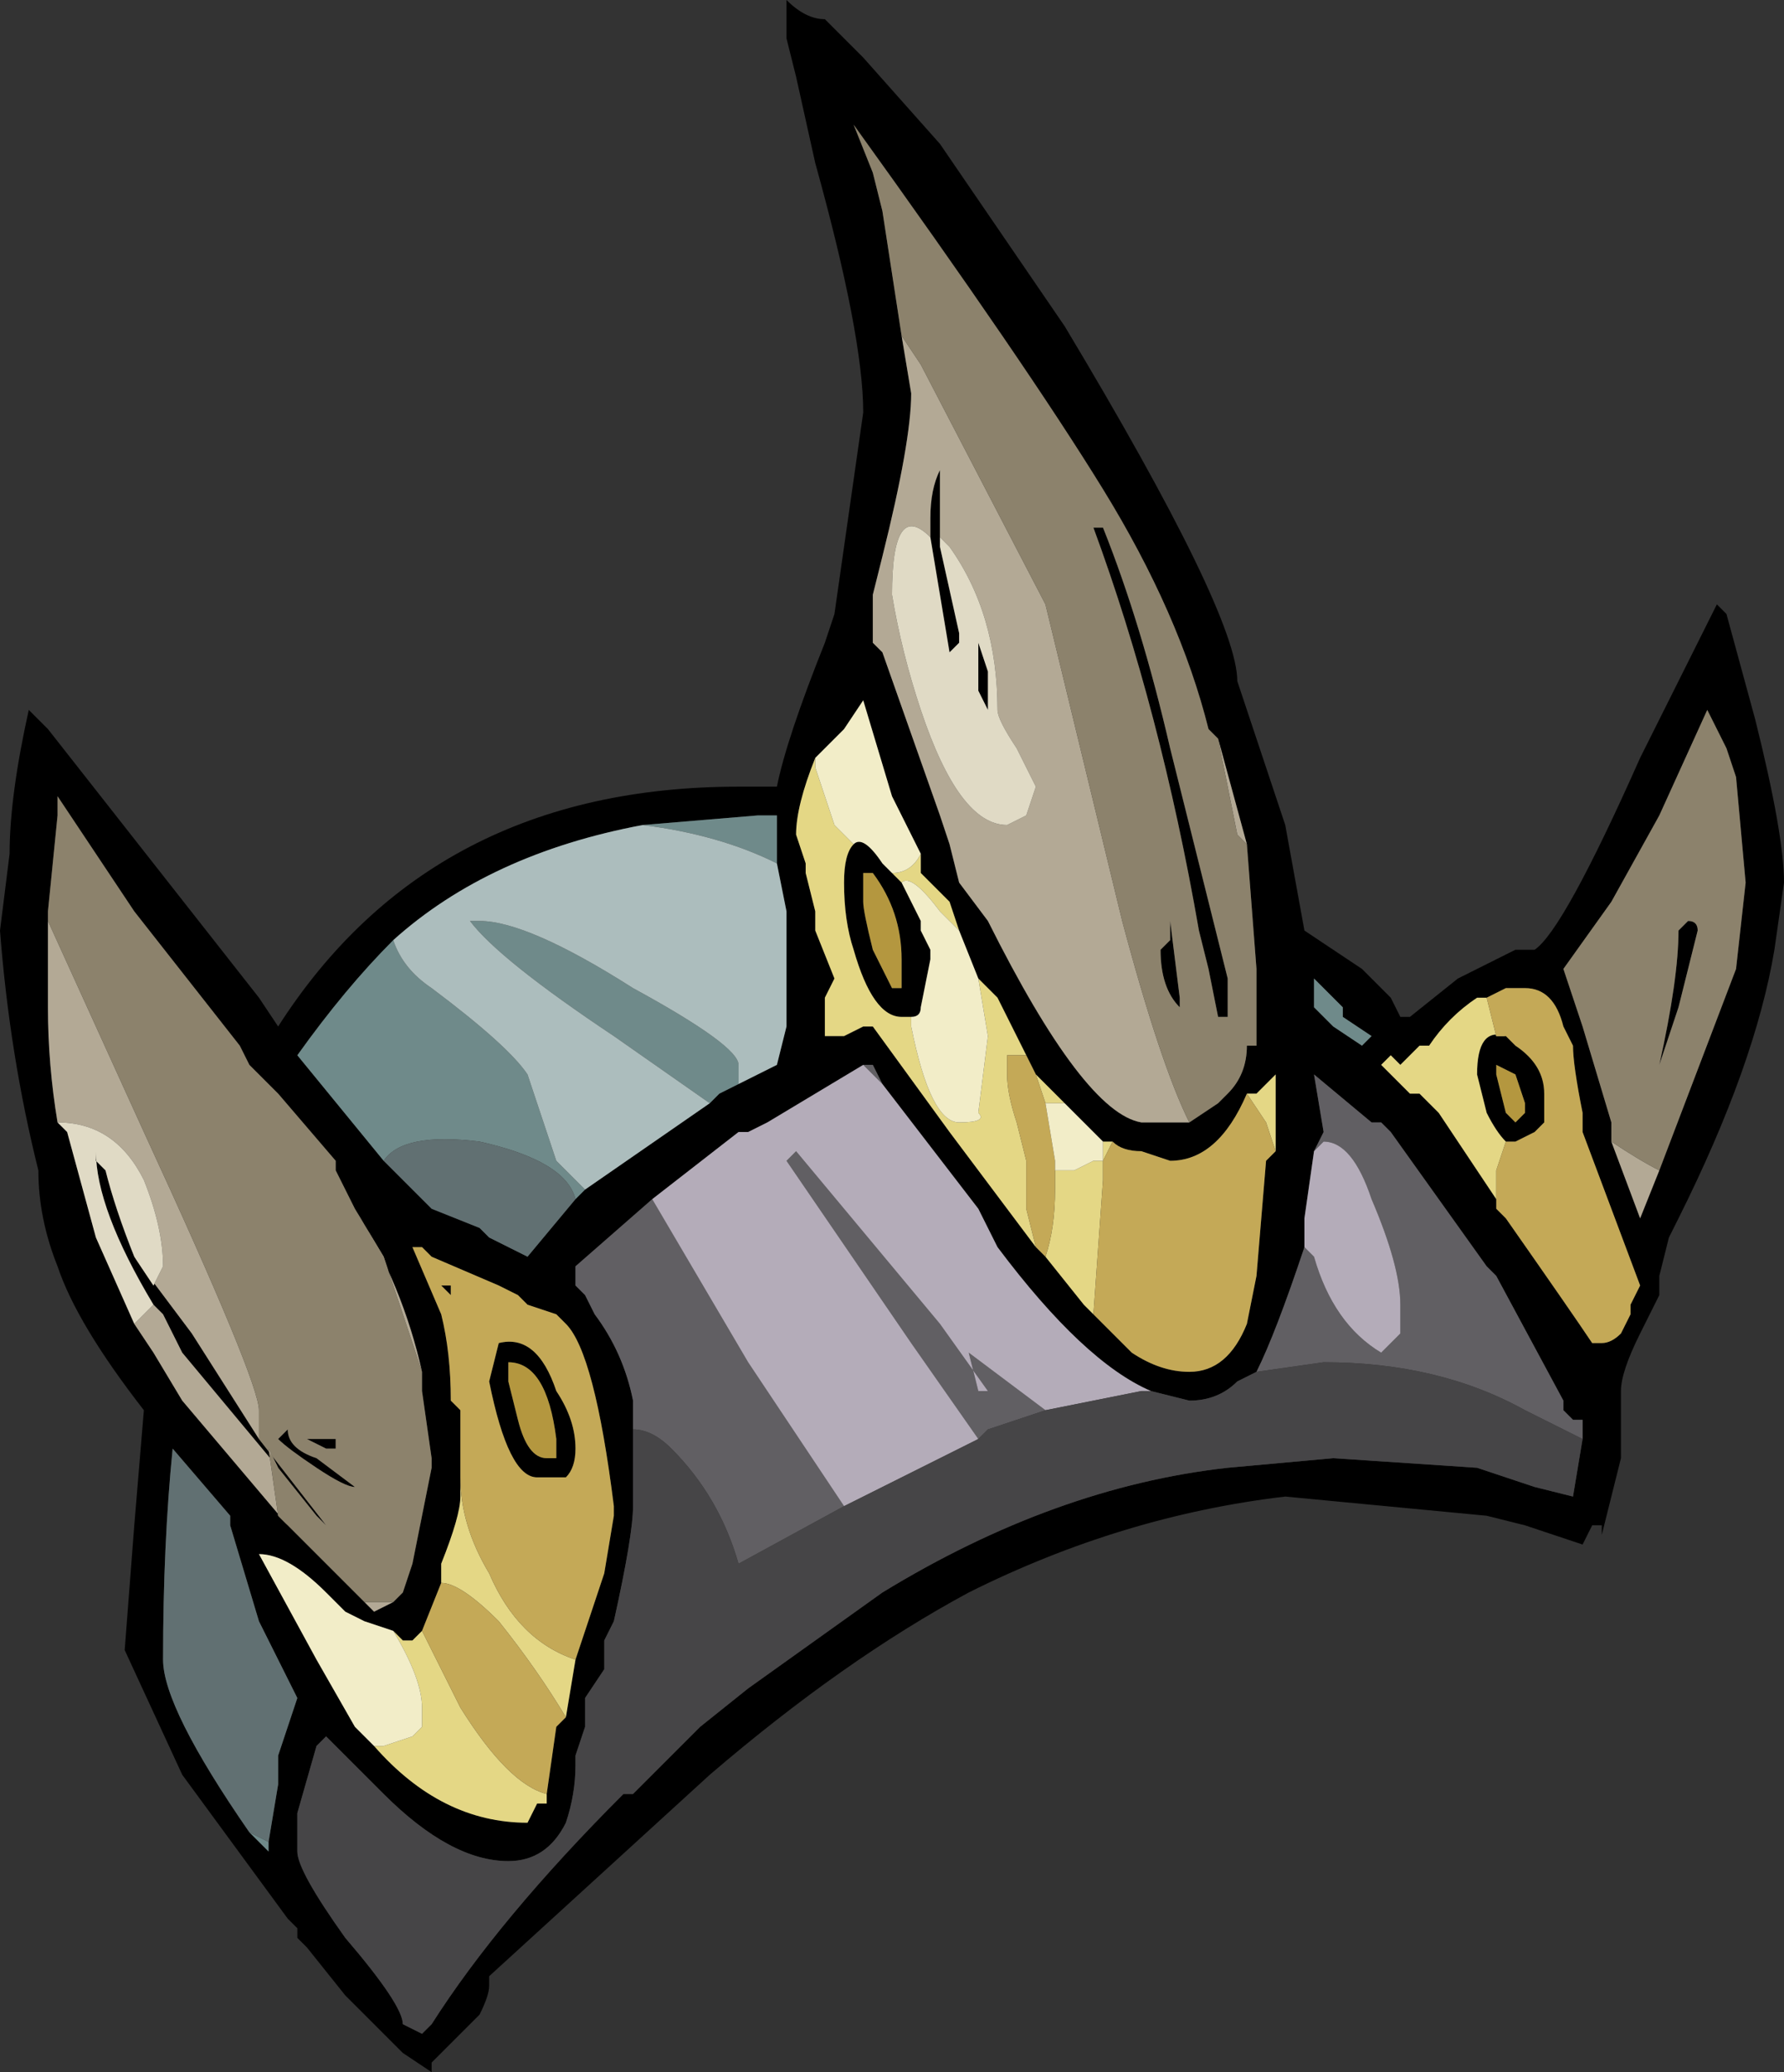 <?xml version="1.0" encoding="UTF-8" standalone="no"?>
<svg xmlns:ffdec="https://www.free-decompiler.com/flash" xmlns:xlink="http://www.w3.org/1999/xlink" ffdec:objectType="shape" height="10.8px" width="9.3px" xmlns="http://www.w3.org/2000/svg">
  <rect width="100%" height="100%" fill="#333333" stroke="none"/>
  <g transform="matrix(1.0, 0.0, 0.0, 1.0, 3.7, 9.9)">
    <path d="M0.6 -9.8 L0.8 -9.6 1.2 -9.15 1.85 -8.2 Q2.75 -6.7 2.75 -6.35 L3.0 -5.6 3.1 -5.05 3.4 -4.85 3.55 -4.7 3.6 -4.6 3.65 -4.6 3.9 -4.8 4.2 -4.95 4.3 -4.95 Q4.45 -5.05 4.85 -5.95 L5.25 -6.75 5.3 -6.7 5.45 -6.15 Q5.6 -5.55 5.6 -5.3 L5.55 -4.95 Q5.45 -4.35 5.05 -3.55 L5.0 -3.45 4.95 -3.25 4.95 -3.15 4.85 -2.95 Q4.75 -2.75 4.75 -2.65 L4.75 -2.3 4.65 -1.9 4.65 -1.95 4.6 -1.95 4.55 -1.85 4.25 -1.95 4.05 -2.0 3.0 -2.1 Q2.15 -2.0 1.35 -1.6 0.7 -1.25 0.0 -0.65 L-1.15 0.4 -1.15 0.45 Q-1.15 0.5 -1.2 0.6 L-1.45 0.85 -1.45 0.9 -1.6 0.8 -1.9 0.5 -2.1 0.25 -2.15 0.2 -2.15 0.15 -2.2 0.1 -2.75 -0.65 -3.05 -1.3 -3.0 -1.95 -2.95 -2.55 Q-3.3 -3.0 -3.4 -3.3 -3.5 -3.55 -3.5 -3.8 -3.65 -4.4 -3.7 -5.05 L-3.65 -5.45 Q-3.65 -5.75 -3.55 -6.2 L-3.45 -6.1 -2.35 -4.7 -2.25 -4.55 Q-1.45 -5.8 0.15 -5.8 L0.35 -5.8 Q0.4 -6.05 0.6 -6.55 L0.65 -6.7 0.8 -7.75 Q0.8 -8.15 0.55 -9.05 L0.45 -9.5 0.4 -9.7 0.4 -9.9 Q0.5 -9.8 0.6 -9.8 M2.65 -6.05 L2.6 -6.1 Q2.45 -6.7 2.05 -7.35 1.65 -8.0 0.75 -9.25 L0.85 -9.0 0.9 -8.8 1.0 -8.15 1.05 -7.85 Q1.05 -7.6 0.9 -7.0 L0.85 -6.8 0.85 -6.55 0.9 -6.5 1.2 -5.65 1.25 -5.5 1.3 -5.3 1.45 -5.1 Q1.95 -4.1 2.25 -4.05 L2.5 -4.05 2.65 -4.15 2.7 -4.2 Q2.8 -4.3 2.8 -4.45 L2.85 -4.45 2.85 -4.85 2.8 -5.5 2.65 -6.05 M1.15 -7.1 L1.15 -7.2 Q1.15 -7.35 1.2 -7.45 L1.2 -7.1 1.2 -7.05 1.3 -6.6 1.3 -6.55 1.25 -6.5 1.15 -7.1 M2.05 -7.15 Q2.25 -6.65 2.4 -6.0 L2.7 -4.8 2.7 -4.6 2.65 -4.6 2.6 -4.85 2.55 -5.05 Q2.35 -6.2 2.0 -7.15 L2.05 -7.15 M4.95 -3.8 L5.35 -4.85 5.4 -5.3 5.35 -5.85 5.3 -6.0 5.2 -6.2 4.95 -5.65 4.7 -5.2 4.45 -4.85 4.55 -4.55 4.7 -4.05 4.7 -3.95 4.85 -3.55 4.95 -3.8 M4.05 -4.7 L4.0 -4.7 Q3.85 -4.6 3.75 -4.45 L3.7 -4.45 3.6 -4.35 3.55 -4.4 3.5 -4.35 3.65 -4.2 3.7 -4.2 3.8 -4.1 4.1 -3.65 4.1 -3.6 4.15 -3.55 Q4.5 -3.05 4.6 -2.9 L4.65 -2.9 Q4.7 -2.9 4.75 -2.95 L4.8 -3.05 4.8 -3.1 4.85 -3.2 4.55 -4.0 4.55 -4.1 Q4.5 -4.35 4.5 -4.45 L4.45 -4.55 Q4.4 -4.75 4.25 -4.75 L4.15 -4.75 4.05 -4.7 M4.15 -3.95 Q4.1 -4.0 4.05 -4.1 L4.0 -4.3 Q4.0 -4.55 4.15 -4.5 L4.2 -4.45 Q4.35 -4.35 4.35 -4.2 L4.35 -4.05 4.3 -4.0 4.2 -3.95 4.15 -3.95 M3.3 -4.65 L3.2 -4.75 3.15 -4.8 3.15 -4.65 3.25 -4.55 3.4 -4.45 3.45 -4.5 3.3 -4.6 3.3 -4.65 M4.55 -2.4 L4.55 -2.5 4.5 -2.5 4.45 -2.55 4.45 -2.6 4.1 -3.25 4.05 -3.3 3.55 -4.0 3.5 -4.05 3.45 -4.05 3.15 -4.3 3.2 -4.0 3.15 -3.9 3.1 -3.55 3.1 -3.4 Q2.95 -2.95 2.85 -2.75 L2.75 -2.7 Q2.65 -2.6 2.5 -2.6 L2.3 -2.65 Q1.95 -2.8 1.5 -3.4 L1.4 -3.6 0.9 -4.25 0.85 -4.35 0.8 -4.35 Q0.55 -4.2 0.3 -4.05 L0.2 -4.0 0.15 -4.0 -0.3 -3.65 -0.7 -3.3 -0.7 -3.2 -0.65 -3.15 -0.6 -3.05 Q-0.45 -2.85 -0.4 -2.6 L-0.4 -2.45 -0.4 -2.05 Q-0.4 -1.9 -0.5 -1.45 L-0.55 -1.35 -0.55 -1.2 -0.65 -1.05 -0.65 -0.9 -0.7 -0.75 -0.7 -0.7 Q-0.7 -0.55 -0.75 -0.4 -0.85 -0.2 -1.05 -0.2 -1.35 -0.2 -1.7 -0.55 L-2.0 -0.85 -2.05 -0.8 -2.15 -0.45 -2.15 -0.25 Q-2.15 -0.15 -1.9 0.2 -1.6 0.55 -1.6 0.65 L-1.5 0.7 -1.45 0.65 Q-1.1 0.1 -0.45 -0.55 L-0.4 -0.55 -0.05 -0.9 0.2 -1.1 0.9 -1.6 Q1.8 -2.15 2.7 -2.25 L3.25 -2.3 4.0 -2.25 4.3 -2.15 4.5 -2.1 4.55 -2.4 M2.95 -3.9 L2.95 -4.3 2.85 -4.2 2.8 -4.2 Q2.65 -3.85 2.4 -3.85 L2.25 -3.9 Q2.15 -3.9 2.1 -3.95 L2.05 -3.95 1.85 -4.15 1.7 -4.3 1.65 -4.4 1.5 -4.7 1.4 -4.8 1.3 -5.05 1.25 -5.2 1.1 -5.35 1.1 -5.45 0.95 -5.75 0.8 -6.25 0.7 -6.1 0.55 -5.95 Q0.45 -5.7 0.45 -5.55 L0.5 -5.4 0.5 -5.35 0.55 -5.15 0.55 -5.05 0.65 -4.8 0.6 -4.7 0.6 -4.5 0.7 -4.5 0.8 -4.55 0.85 -4.55 1.25 -4.0 1.7 -3.4 1.75 -3.35 1.95 -3.1 2.0 -3.05 2.2 -2.85 Q2.35 -2.75 2.5 -2.75 2.7 -2.75 2.8 -3.0 L2.85 -3.25 2.9 -3.85 2.95 -3.9 M4.1 -4.3 L4.15 -4.1 4.2 -4.05 4.25 -4.1 4.25 -4.15 4.2 -4.3 4.1 -4.35 4.1 -4.3 M5.15 -5.05 L5.05 -4.65 4.95 -4.35 Q5.05 -4.8 5.05 -5.05 L5.1 -5.1 Q5.15 -5.1 5.15 -5.05 M1.4 -6.55 L1.45 -6.4 1.45 -6.2 1.4 -6.3 1.4 -6.55 M0.35 -5.4 L0.35 -5.65 0.25 -5.65 -0.35 -5.6 Q-1.15 -5.45 -1.65 -5.0 -1.9 -4.75 -2.15 -4.4 L-1.7 -3.85 -1.45 -3.6 -1.2 -3.5 -1.15 -3.45 -0.95 -3.35 -0.7 -3.65 -0.65 -3.7 0.0 -4.15 0.05 -4.2 0.15 -4.25 0.35 -4.35 0.4 -4.55 0.4 -5.15 0.35 -5.4 M0.75 -5.5 Q0.8 -5.55 0.9 -5.4 L0.95 -5.35 1.0 -5.3 1.1 -5.1 1.1 -5.05 1.15 -4.95 1.15 -4.9 1.1 -4.65 Q1.1 -4.6 1.05 -4.6 L1.0 -4.6 Q0.85 -4.6 0.75 -4.95 0.7 -5.1 0.7 -5.3 0.7 -5.45 0.75 -5.5 M0.8 -5.35 L0.8 -5.2 Q0.8 -5.15 0.85 -4.95 L0.95 -4.75 1.0 -4.75 1.0 -4.9 Q1.0 -5.15 0.85 -5.35 L0.8 -5.35 M2.4 -5.0 L2.4 -5.1 2.45 -4.7 2.45 -4.65 Q2.35 -4.75 2.35 -4.95 L2.4 -5.0 M-1.85 -3.6 L-1.95 -3.8 -1.95 -3.85 -2.25 -4.2 -2.4 -4.35 -2.45 -4.45 -3.0 -5.15 -3.4 -5.75 -3.4 -5.65 -3.45 -5.15 -3.45 -4.65 Q-3.45 -4.35 -3.4 -4.05 L-3.35 -4.0 -3.2 -3.45 -3.0 -3.0 -2.9 -2.85 -2.75 -2.6 -2.2 -1.95 -1.8 -1.55 -1.75 -1.5 -1.65 -1.55 -1.6 -1.6 -1.55 -1.75 -1.45 -2.25 -1.45 -2.3 -1.5 -2.65 -1.5 -2.75 Q-1.6 -3.2 -1.85 -3.6 M-2.35 -2.4 L-2.0 -1.95 -2.05 -2.0 -2.25 -2.25 -2.75 -2.85 -2.85 -3.05 -2.9 -3.1 Q-3.2 -3.6 -3.2 -3.9 L-3.2 -3.85 -3.15 -3.8 Q-3.1 -3.6 -3.0 -3.35 L-2.7 -2.95 -2.35 -2.4 M-0.7 -1.25 L-0.55 -1.7 -0.5 -2.0 -0.5 -2.05 Q-0.6 -2.85 -0.75 -3.0 L-0.8 -3.05 -0.95 -3.1 -1.0 -3.15 -1.1 -3.2 -1.45 -3.35 -1.5 -3.4 -1.55 -3.4 -1.4 -3.05 Q-1.35 -2.85 -1.35 -2.6 L-1.3 -2.55 -1.3 -2.2 -1.3 -2.1 Q-1.3 -2.0 -1.4 -1.75 L-1.4 -1.65 -1.5 -1.4 -1.55 -1.35 -1.6 -1.35 -1.65 -1.4 -1.8 -1.45 -1.9 -1.5 -2.0 -1.6 Q-2.2 -1.8 -2.35 -1.8 L-2.05 -1.25 -1.85 -0.9 -1.75 -0.8 Q-1.4 -0.4 -0.95 -0.4 L-0.9 -0.5 -0.85 -0.5 -0.85 -0.55 -0.8 -0.9 -0.75 -0.95 -0.7 -1.25 M-1.4 -3.2 L-1.35 -3.2 -1.35 -3.15 -1.4 -3.2 M-1.1 -2.9 Q-0.9 -2.95 -0.8 -2.65 -0.7 -2.5 -0.7 -2.35 -0.7 -2.25 -0.75 -2.2 -0.8 -2.2 -0.9 -2.2 -1.05 -2.2 -1.15 -2.7 L-1.1 -2.9 M-1.05 -2.7 L-1.0 -2.5 Q-0.95 -2.3 -0.85 -2.3 L-0.8 -2.3 -0.8 -2.4 Q-0.85 -2.8 -1.05 -2.8 L-1.05 -2.7 M-2.2 -2.45 Q-2.2 -2.35 -2.05 -2.3 L-1.85 -2.15 Q-1.9 -2.15 -2.05 -2.25 -2.2 -2.35 -2.25 -2.4 L-2.2 -2.45 M-2.3 -0.3 L-2.25 -0.6 -2.25 -0.75 -2.15 -1.05 -2.35 -1.45 -2.5 -1.95 -2.5 -2.0 -2.8 -2.35 Q-2.85 -1.85 -2.85 -1.25 -2.85 -1.0 -2.4 -0.35 L-2.3 -0.25 -2.3 -0.3 M-1.95 -2.35 L-2.0 -2.35 -2.1 -2.4 -1.95 -2.4 -1.95 -2.35" fill="#000000" fill-rule="evenodd" stroke="none"/>
    <path d="M1.0 -8.15 L1.1 -8.0 1.75 -6.75 2.15 -5.1 Q2.35 -4.35 2.5 -4.05 L2.25 -4.05 Q1.95 -4.1 1.45 -5.1 L1.3 -5.3 1.25 -5.5 1.2 -5.65 0.9 -6.5 0.85 -6.55 0.85 -6.8 0.9 -7.0 Q1.05 -7.6 1.05 -7.85 L1.0 -8.15 M2.8 -5.5 L2.75 -5.55 2.65 -6.05 2.8 -5.5 M1.2 -7.1 L1.2 -7.45 Q1.15 -7.35 1.15 -7.2 L1.15 -7.1 Q0.95 -7.3 0.95 -6.8 1.0 -6.5 1.1 -6.2 1.3 -5.6 1.55 -5.6 L1.65 -5.65 1.7 -5.8 1.6 -6.0 Q1.5 -6.15 1.5 -6.2 1.5 -6.7 1.25 -7.05 L1.2 -7.1 M4.7 -3.95 Q4.85 -3.85 4.95 -3.8 L4.85 -3.55 4.7 -3.95 M-3.45 -5.15 L-3.45 -5.1 -2.95 -4.0 Q-2.35 -2.7 -2.35 -2.55 L-2.35 -2.4 -2.7 -2.95 -3.0 -3.35 -2.9 -3.2 -2.85 -3.3 Q-2.85 -3.5 -2.95 -3.75 -3.1 -4.05 -3.4 -4.05 -3.45 -4.35 -3.45 -4.65 L-3.45 -5.15 M-2.25 -2.25 L-2.3 -2.35 -2.25 -2.0 -2.2 -1.95 -2.75 -2.6 -2.9 -2.85 -3.0 -3.0 Q-2.95 -3.05 -2.9 -3.1 L-2.85 -3.05 -2.75 -2.85 -2.25 -2.25 M-1.8 -1.55 L-1.65 -1.55 -1.75 -1.5 -1.8 -1.55 M-1.5 -2.75 L-1.7 -3.35 -1.85 -3.6 Q-1.6 -3.2 -1.5 -2.75" fill="#b3a995" fill-rule="evenodd" stroke="none"/>
    <path d="M1.0 -8.15 L0.9 -8.8 0.85 -9.0 0.75 -9.25 Q1.65 -8.0 2.05 -7.35 2.45 -6.7 2.6 -6.1 L2.65 -6.05 2.75 -5.55 2.8 -5.5 2.85 -4.85 2.85 -4.45 2.8 -4.45 Q2.8 -4.3 2.7 -4.2 L2.65 -4.15 2.5 -4.05 Q2.35 -4.35 2.15 -5.1 L1.75 -6.75 1.1 -8.0 1.0 -8.15 M4.7 -3.95 L4.7 -4.05 4.55 -4.55 4.45 -4.85 4.7 -5.2 4.95 -5.65 5.2 -6.2 5.3 -6.0 5.35 -5.85 5.4 -5.3 5.35 -4.85 4.95 -3.8 Q4.85 -3.85 4.7 -3.95 M2.05 -7.15 L2.0 -7.15 Q2.35 -6.2 2.55 -5.05 L2.6 -4.85 2.65 -4.6 2.7 -4.6 2.7 -4.8 2.4 -6.0 Q2.25 -6.65 2.05 -7.15 M5.15 -5.05 Q5.15 -5.1 5.1 -5.1 L5.05 -5.05 Q5.05 -4.8 4.95 -4.35 L5.05 -4.65 5.15 -5.05 M2.4 -5.0 L2.35 -4.95 Q2.35 -4.75 2.45 -4.65 L2.45 -4.7 2.4 -5.1 2.4 -5.0 M-3.45 -5.15 L-3.4 -5.65 -3.4 -5.75 -3.0 -5.15 -2.45 -4.45 -2.4 -4.35 -2.25 -4.2 -1.95 -3.85 -1.95 -3.8 -1.85 -3.6 -1.7 -3.35 -1.5 -2.75 -1.5 -2.65 -1.45 -2.3 -1.45 -2.25 -1.55 -1.75 -1.6 -1.6 -1.65 -1.55 -1.8 -1.55 -2.2 -1.95 -2.25 -2.0 -2.3 -2.35 -2.25 -2.25 -2.05 -2.0 -2.0 -1.95 -2.35 -2.4 -2.35 -2.55 Q-2.35 -2.7 -2.95 -4.0 L-3.45 -5.1 -3.45 -5.15 M-2.2 -2.45 L-2.25 -2.4 Q-2.2 -2.35 -2.05 -2.25 -1.9 -2.15 -1.85 -2.15 L-2.05 -2.3 Q-2.2 -2.35 -2.2 -2.45 M-1.95 -2.35 L-1.95 -2.4 -2.1 -2.4 -2.0 -2.35 -1.95 -2.35" fill="#8c826c" fill-rule="evenodd" stroke="none"/>
    <path d="M3.3 -4.65 L3.3 -4.6 3.45 -4.5 3.4 -4.45 3.25 -4.55 3.15 -4.65 3.15 -4.8 3.2 -4.75 3.3 -4.65 M-0.35 -5.6 L0.25 -5.65 0.35 -5.65 0.35 -5.4 Q0.05 -5.55 -0.35 -5.6 M0.15 -4.25 L0.05 -4.2 0.0 -4.15 -0.5 -4.5 Q-1.1 -4.9 -1.25 -5.1 L-1.2 -5.1 Q-0.95 -5.1 -0.4 -4.75 0.15 -4.45 0.15 -4.35 L0.15 -4.25 M-0.65 -3.7 L-0.7 -3.65 Q-0.75 -3.85 -1.2 -3.95 -1.6 -4.0 -1.7 -3.85 L-2.15 -4.4 Q-1.9 -4.75 -1.65 -5.0 -1.6 -4.85 -1.45 -4.75 -1.05 -4.45 -0.95 -4.3 L-0.8 -3.85 -0.65 -3.7 M-2.4 -0.35 L-2.3 -0.3 -2.3 -0.25 -2.4 -0.35" fill="#6f8a8a" fill-rule="evenodd" stroke="none"/>
    <path d="M3.15 -3.9 L3.2 -4.0 3.15 -4.3 3.45 -4.05 3.5 -4.05 3.55 -4.0 4.05 -3.3 4.1 -3.25 4.45 -2.6 4.45 -2.55 4.5 -2.5 4.55 -2.5 4.55 -2.4 4.25 -2.55 Q3.8 -2.8 3.2 -2.8 L2.85 -2.75 Q2.95 -2.95 3.1 -3.4 L3.15 -3.35 Q3.25 -3.0 3.5 -2.85 L3.6 -2.95 3.6 -3.1 Q3.6 -3.3 3.45 -3.65 3.35 -3.95 3.2 -3.95 L3.15 -3.9 M-0.4 -2.45 L-0.4 -2.6 Q-0.45 -2.85 -0.6 -3.05 L-0.65 -3.15 -0.7 -3.2 -0.7 -3.3 -0.3 -3.65 0.2 -2.8 0.7 -2.05 0.15 -1.75 Q0.05 -2.1 -0.2 -2.35 -0.3 -2.45 -0.4 -2.45 M0.8 -4.35 L0.85 -4.35 0.9 -4.25 0.8 -4.35 M1.4 -2.4 L1.05 -2.9 0.4 -3.85 0.45 -3.9 1.2 -3.0 1.45 -2.65 1.4 -2.65 1.35 -2.85 1.75 -2.55 1.45 -2.45 1.4 -2.4" fill="#615f63" fill-rule="evenodd" stroke="none"/>
    <path d="M4.1 -3.65 L3.8 -4.1 3.7 -4.2 3.65 -4.2 3.5 -4.35 3.55 -4.4 3.6 -4.35 3.7 -4.45 3.75 -4.45 Q3.85 -4.6 4.0 -4.7 L4.05 -4.7 4.1 -4.5 4.15 -4.5 Q4.0 -4.55 4.0 -4.3 L4.05 -4.1 Q4.1 -4.0 4.15 -3.95 L4.1 -3.8 4.1 -3.65 M2.8 -4.2 L2.85 -4.2 2.95 -4.3 2.95 -3.9 2.9 -4.05 2.8 -4.2 M2.0 -3.05 L1.95 -3.1 1.75 -3.35 Q1.8 -3.5 1.8 -3.7 L1.8 -3.8 1.9 -3.8 2.0 -3.85 2.05 -3.85 2.05 -3.95 2.1 -3.95 2.05 -3.85 2.05 -3.75 2.0 -3.05 M1.7 -3.4 L1.25 -4.0 0.85 -4.55 0.8 -4.55 0.7 -4.5 0.6 -4.5 0.6 -4.7 0.65 -4.8 0.55 -5.05 0.55 -5.15 0.5 -5.35 0.5 -5.4 0.45 -5.55 Q0.45 -5.7 0.55 -5.95 L0.55 -5.9 Q0.6 -5.75 0.65 -5.6 L0.75 -5.5 Q0.7 -5.45 0.7 -5.3 0.7 -5.1 0.75 -4.95 0.85 -4.6 1.0 -4.6 L1.05 -4.6 1.05 -4.55 Q1.15 -4.05 1.3 -4.05 1.45 -4.05 1.4 -4.1 L1.45 -4.5 1.4 -4.8 1.5 -4.7 1.65 -4.4 1.55 -4.4 1.55 -4.3 Q1.55 -4.2 1.6 -4.05 L1.65 -3.85 1.65 -3.6 1.7 -3.4 M1.1 -5.45 L1.1 -5.35 1.25 -5.2 1.3 -5.05 1.2 -5.15 Q1.05 -5.35 1.0 -5.3 L0.95 -5.35 Q1.05 -5.35 1.1 -5.45 M1.7 -4.3 L1.85 -4.15 1.75 -4.15 1.7 -4.3 M-0.7 -1.25 L-0.75 -0.95 Q-0.9 -1.2 -1.1 -1.45 -1.3 -1.65 -1.4 -1.65 L-1.4 -1.75 Q-1.3 -2.0 -1.3 -2.1 L-1.3 -2.2 Q-1.3 -1.95 -1.15 -1.7 -1.0 -1.35 -0.7 -1.25 M-0.85 -0.55 L-0.85 -0.5 -0.9 -0.5 -0.95 -0.4 Q-1.4 -0.4 -1.75 -0.8 L-1.7 -0.8 -1.55 -0.85 -1.5 -0.9 -1.5 -1.0 Q-1.5 -1.15 -1.65 -1.4 L-1.6 -1.35 -1.55 -1.35 -1.5 -1.4 -1.3 -1.0 Q-1.05 -0.6 -0.85 -0.55" fill="#e4d785" fill-rule="evenodd" stroke="none"/>
    <path d="M1.2 -7.1 L1.25 -7.05 Q1.5 -6.7 1.5 -6.2 1.5 -6.15 1.6 -6.0 L1.7 -5.8 1.65 -5.65 1.55 -5.6 Q1.3 -5.6 1.1 -6.2 1.0 -6.5 0.95 -6.8 0.95 -7.3 1.15 -7.1 L1.25 -6.5 1.3 -6.55 1.3 -6.6 1.2 -7.05 1.2 -7.1 M1.4 -6.55 L1.4 -6.3 1.45 -6.2 1.45 -6.4 1.4 -6.55 M-3.4 -4.05 Q-3.1 -4.05 -2.95 -3.75 -2.85 -3.5 -2.85 -3.3 L-2.9 -3.2 -3.0 -3.35 Q-3.1 -3.6 -3.15 -3.8 L-3.2 -3.85 -3.2 -3.9 Q-3.2 -3.6 -2.9 -3.1 -2.95 -3.05 -3.0 -3.0 L-3.2 -3.45 -3.35 -4.0 -3.4 -4.05" fill="#e0dac5" fill-rule="evenodd" stroke="none"/>
    <path d="M3.2 -4.75 L3.3 -4.65 3.2 -4.75 M-0.7 -3.65 L-0.95 -3.35 -1.15 -3.45 -1.2 -3.5 -1.45 -3.6 -1.7 -3.85 Q-1.6 -4.0 -1.2 -3.95 -0.75 -3.85 -0.7 -3.65 M-2.4 -0.35 Q-2.85 -1.0 -2.85 -1.25 -2.85 -1.85 -2.8 -2.35 L-2.5 -2.0 -2.5 -1.95 -2.35 -1.45 -2.15 -1.05 -2.25 -0.75 -2.25 -0.6 -2.3 -0.3 -2.4 -0.35" fill="#617072" fill-rule="evenodd" stroke="none"/>
    <path d="M0.35 -5.4 L0.4 -5.15 0.4 -4.55 0.35 -4.35 0.15 -4.25 0.15 -4.35 Q0.15 -4.45 -0.4 -4.75 -0.95 -5.1 -1.2 -5.1 L-1.25 -5.1 Q-1.1 -4.9 -0.5 -4.5 L0.0 -4.15 -0.65 -3.7 -0.8 -3.85 -0.95 -4.3 Q-1.05 -4.45 -1.45 -4.75 -1.6 -4.85 -1.65 -5.0 -1.15 -5.45 -0.35 -5.6 0.05 -5.55 0.35 -5.4" fill="#acbdbd" fill-rule="evenodd" stroke="none"/>
    <path d="M3.15 -3.9 L3.2 -3.95 Q3.35 -3.95 3.45 -3.65 3.6 -3.3 3.6 -3.1 L3.6 -2.95 3.5 -2.85 Q3.25 -3.0 3.15 -3.35 L3.1 -3.4 3.1 -3.55 3.15 -3.9 M-0.3 -3.65 L0.15 -4.0 0.2 -4.0 0.3 -4.05 Q0.55 -4.2 0.8 -4.35 L0.9 -4.25 1.4 -3.6 1.5 -3.4 Q1.95 -2.8 2.3 -2.65 L2.25 -2.65 1.75 -2.55 1.35 -2.85 1.4 -2.65 1.45 -2.65 1.2 -3.0 0.45 -3.9 0.4 -3.85 1.05 -2.9 1.4 -2.4 0.7 -2.05 0.2 -2.8 -0.3 -3.65" fill="#b4acb9" fill-rule="evenodd" stroke="none"/>
    <path d="M4.05 -4.7 L4.15 -4.75 4.25 -4.75 Q4.4 -4.75 4.45 -4.55 L4.5 -4.45 Q4.5 -4.35 4.55 -4.1 L4.55 -4.0 4.85 -3.2 4.8 -3.1 4.8 -3.05 4.75 -2.95 Q4.7 -2.9 4.65 -2.9 L4.6 -2.9 Q4.5 -3.05 4.15 -3.55 L4.1 -3.6 4.1 -3.65 4.1 -3.8 4.15 -3.95 4.2 -3.95 4.3 -4.0 4.35 -4.05 4.35 -4.2 Q4.35 -4.35 4.2 -4.45 L4.15 -4.5 4.1 -4.5 4.05 -4.7 M2.8 -4.2 L2.9 -4.05 2.95 -3.9 2.9 -3.85 2.85 -3.25 2.8 -3.0 Q2.7 -2.75 2.5 -2.75 2.35 -2.75 2.2 -2.85 L2.0 -3.05 2.05 -3.75 2.05 -3.85 2.1 -3.95 Q2.15 -3.9 2.25 -3.9 L2.4 -3.85 Q2.65 -3.85 2.8 -4.2 M1.75 -3.35 L1.7 -3.4 1.65 -3.6 1.65 -3.85 1.6 -4.05 Q1.55 -4.2 1.55 -4.3 L1.55 -4.4 1.65 -4.4 1.7 -4.3 1.75 -4.15 1.8 -3.85 1.8 -3.8 1.8 -3.7 Q1.8 -3.5 1.75 -3.35 M-1.3 -2.2 L-1.3 -2.55 -1.35 -2.6 Q-1.35 -2.85 -1.4 -3.05 L-1.55 -3.4 -1.5 -3.4 -1.45 -3.35 -1.1 -3.2 -1.0 -3.15 -0.95 -3.1 -0.8 -3.05 -0.75 -3.0 Q-0.6 -2.85 -0.5 -2.05 L-0.5 -2.0 -0.55 -1.7 -0.7 -1.25 Q-1.0 -1.35 -1.15 -1.7 -1.3 -1.95 -1.3 -2.2 M-0.75 -0.95 L-0.8 -0.9 -0.85 -0.55 Q-1.05 -0.6 -1.3 -1.0 L-1.5 -1.4 -1.4 -1.65 Q-1.3 -1.65 -1.1 -1.45 -0.9 -1.2 -0.75 -0.95 M-1.4 -3.2 L-1.35 -3.15 -1.35 -3.2 -1.4 -3.2 M-1.1 -2.9 L-1.15 -2.7 Q-1.05 -2.2 -0.9 -2.2 -0.8 -2.2 -0.75 -2.2 -0.7 -2.25 -0.7 -2.35 -0.7 -2.5 -0.8 -2.65 -0.9 -2.95 -1.1 -2.9" fill="#c4a957" fill-rule="evenodd" stroke="none"/>
    <path d="M0.55 -5.95 L0.7 -6.1 0.8 -6.25 0.95 -5.75 1.1 -5.45 Q1.05 -5.35 0.95 -5.35 L0.9 -5.4 Q0.8 -5.55 0.75 -5.5 L0.65 -5.6 Q0.6 -5.75 0.55 -5.9 L0.55 -5.95 M1.3 -5.05 L1.4 -4.8 1.45 -4.5 1.4 -4.1 Q1.45 -4.05 1.3 -4.05 1.15 -4.05 1.05 -4.55 L1.05 -4.6 Q1.1 -4.6 1.1 -4.65 L1.15 -4.9 1.15 -4.95 1.1 -5.05 1.1 -5.1 1.0 -5.3 Q1.05 -5.35 1.2 -5.15 L1.3 -5.05 M1.85 -4.15 L2.05 -3.95 2.05 -3.85 2.0 -3.85 1.9 -3.8 1.8 -3.8 1.8 -3.85 1.75 -4.15 1.85 -4.15 M-1.75 -0.8 L-1.85 -0.9 -2.05 -1.25 -2.35 -1.8 Q-2.2 -1.8 -2.0 -1.6 L-1.9 -1.5 -1.8 -1.45 -1.65 -1.4 Q-1.5 -1.15 -1.5 -1.0 L-1.5 -0.9 -1.55 -0.85 -1.7 -0.8 -1.75 -0.8" fill="#f2edc8" fill-rule="evenodd" stroke="none"/>
    <path d="M2.85 -2.75 L3.2 -2.8 Q3.8 -2.8 4.25 -2.55 L4.55 -2.4 4.5 -2.1 4.3 -2.15 4.0 -2.25 3.25 -2.3 2.7 -2.25 Q1.8 -2.15 0.9 -1.6 L0.2 -1.1 -0.05 -0.9 -0.4 -0.55 -0.45 -0.55 Q-1.1 0.1 -1.45 0.65 L-1.5 0.7 -1.6 0.65 Q-1.6 0.55 -1.9 0.2 -2.15 -0.15 -2.15 -0.25 L-2.15 -0.45 -2.05 -0.8 -2.0 -0.85 -1.7 -0.55 Q-1.35 -0.2 -1.05 -0.2 -0.85 -0.2 -0.75 -0.4 -0.7 -0.55 -0.7 -0.7 L-0.7 -0.75 -0.65 -0.9 -0.65 -1.05 -0.55 -1.2 -0.55 -1.35 -0.5 -1.45 Q-0.4 -1.9 -0.4 -2.05 L-0.4 -2.45 Q-0.3 -2.45 -0.2 -2.35 0.05 -2.1 0.15 -1.75 L0.7 -2.05 1.4 -2.4 1.45 -2.45 1.75 -2.55 2.25 -2.65 2.3 -2.65 2.5 -2.6 Q2.65 -2.6 2.75 -2.7 L2.85 -2.75" fill="#464547" fill-rule="evenodd" stroke="none"/>
    <path d="M4.1 -4.3 L4.1 -4.35 4.2 -4.3 4.25 -4.15 4.25 -4.1 4.2 -4.05 4.15 -4.1 4.1 -4.3 M0.8 -5.35 L0.85 -5.35 Q1.0 -5.15 1.0 -4.9 L1.0 -4.75 0.95 -4.75 0.85 -4.95 Q0.8 -5.15 0.8 -5.2 L0.8 -5.35 M-1.05 -2.7 L-1.05 -2.8 Q-0.85 -2.8 -0.8 -2.4 L-0.8 -2.3 -0.85 -2.3 Q-0.95 -2.3 -1.0 -2.5 L-1.05 -2.7" fill="#b4973f" fill-rule="evenodd" stroke="none"/>
  </g>
</svg>
